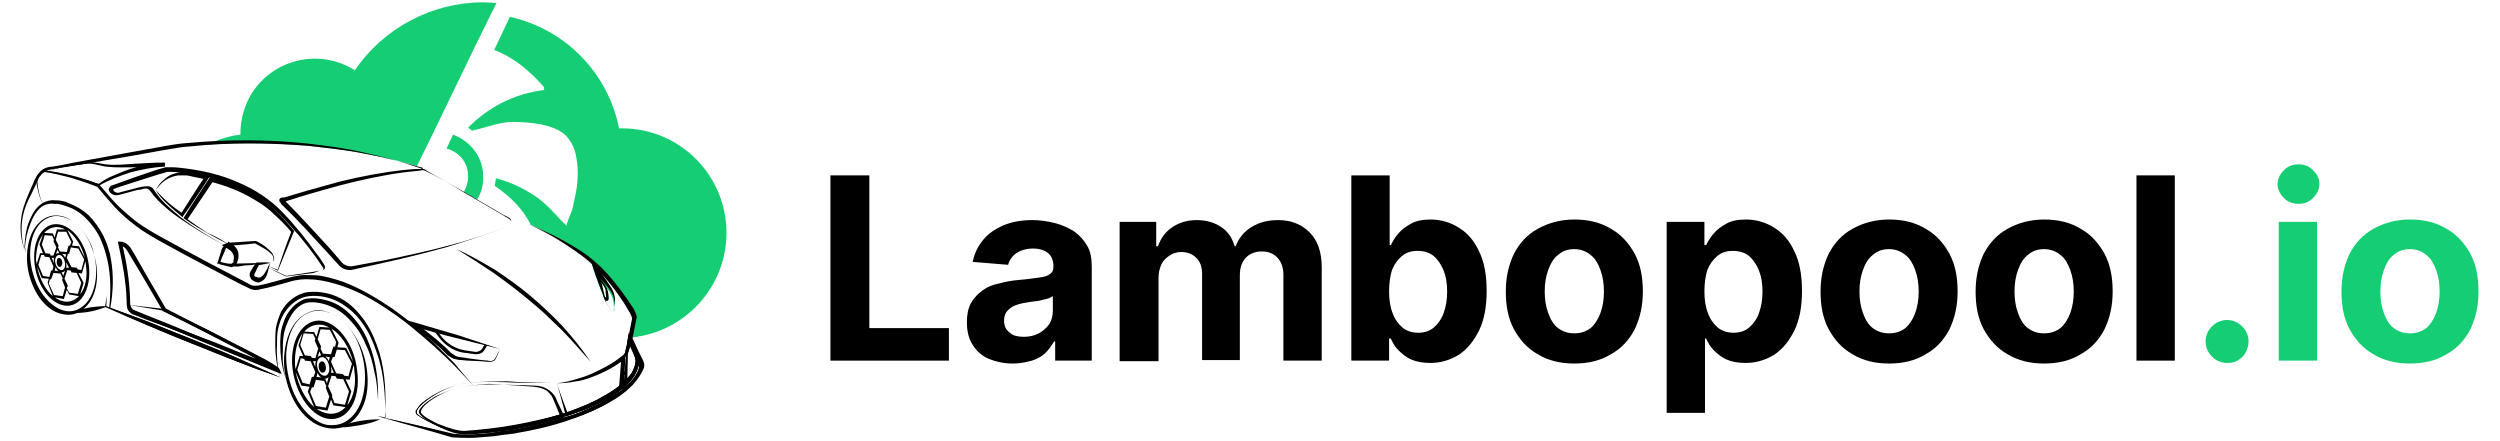 <?xml version="1.0" encoding="utf-8"?>
<!-- Generator: Adobe Illustrator 25.2.0, SVG Export Plug-In . SVG Version: 6.00 Build 0)  -->
<svg version="1.1" id="Layer_1" xmlns="http://www.w3.org/2000/svg" xmlns:xlink="http://www.w3.org/1999/xlink" x="0px" y="0px"
	 viewBox="0 0 430.5 75.9" style="enable-background:new 0 0 430.5 75.9;" xml:space="preserve">
<style type="text/css">
	.st0{fill:#FFFFFF;}
	.st1{fill:#15CD72;}
	.st2{filter:url(#Adobe_OpacityMaskFilter);}
	.st3{filter:url(#Adobe_OpacityMaskFilter_1_);}
	.st4{mask:url(#SVGID_1_);fill:url(#SVGID_2_);}
	.st5{filter:url(#Adobe_OpacityMaskFilter_2_);}
	.st6{filter:url(#Adobe_OpacityMaskFilter_3_);}
	.st7{mask:url(#SVGID_3_);fill:url(#SVGID_4_);}
	.st8{filter:url(#Adobe_OpacityMaskFilter_4_);}
	.st9{filter:url(#Adobe_OpacityMaskFilter_5_);}
	.st10{mask:url(#SVGID_5_);fill:url(#SVGID_6_);}
	.st11{filter:url(#Adobe_OpacityMaskFilter_6_);}
	.st12{filter:url(#Adobe_OpacityMaskFilter_7_);}
	.st13{mask:url(#SVGID_7_);fill:url(#SVGID_8_);}
	.st14{filter:url(#Adobe_OpacityMaskFilter_8_);}
	.st15{filter:url(#Adobe_OpacityMaskFilter_9_);}
	.st16{mask:url(#SVGID_9_);fill:url(#SVGID_10_);}
	.st17{filter:url(#Adobe_OpacityMaskFilter_10_);}
	.st18{filter:url(#Adobe_OpacityMaskFilter_11_);}
	.st19{mask:url(#SVGID_11_);fill:url(#SVGID_12_);}
	.st20{filter:url(#Adobe_OpacityMaskFilter_12_);}
	.st21{filter:url(#Adobe_OpacityMaskFilter_13_);}
	.st22{mask:url(#SVGID_13_);fill:url(#SVGID_14_);}
	.st23{filter:url(#Adobe_OpacityMaskFilter_14_);}
	.st24{filter:url(#Adobe_OpacityMaskFilter_15_);}
	.st25{mask:url(#SVGID_15_);fill:url(#SVGID_16_);}
</style>
<g id="Layer_2_1_">
	<g id="Layer_1-2_1_">
		<path class="st1" d="M83.2,30.6v0.2c0,1.3-0.4,2.5-1,3.5c0,0,0,0,0,0.1l-2.3-1.3c0,0,0,0,0-0.1c0.4-0.7,0.7-1.6,0.7-2.5
			c0-0.1,0-0.2,0-0.3c0-2.2-1.6-4.1-3.7-4.6l1.1-2.4C81.1,24.3,83.3,27.2,83.2,30.6z"/>
		<path class="st1" d="M101.8,45.1c-1.3-1.2-2.9-2.2-4.4-3.2c-1.9-1.2-3.9-2.3-6-3.2c0,0,0,0,0,0C90,36,88.2,34.1,85.2,32
			c0.1-0.4,0.1-0.8,0.2-1.3c2.4,0.6,4.7,1.7,6.8,3.1c2.2,1.5,3.5,3.3,5.4,5.1c-0.2-0.2,0.8-2.3,0.9-2.7c0.3-1.1,0.5-2.2,0.7-3.2
			c0.4-2.2,0.4-4.4-0.1-6.6c-0.3-1.2-0.9-2.3-1.8-3.2c-2.2-1.9-6.3-2.2-9.1-2.2c-2.1,0-4.3,0.9-6.9,1.5c-0.2-0.2-0.4-0.3-0.7-0.5
			c3.5-3.6,8.1-5.9,13.1-6.5c0-0.3,0-0.5-0.1-0.6c-2.4-2.7-5.1-5-8.5-6.3l2.7-5.7c9.5,2.1,16.9,9.6,18.8,19.2h0.5c10,0,18,8.1,18,18
			c0,9.3-7.1,17-16.2,18c0,0-0.1,0-0.1,0c-0.2,0-0.3,0-0.5,0c0,0,0,0,0,0l0.2-1l0.5-2.4c0.1-0.4,0-0.4-0.1-0.7
			c-0.1-0.3-0.2-0.5-0.4-0.8c-0.3-0.5-0.6-1-0.9-1.5c-1.3-2-2.8-3.9-4.4-5.6c-0.1-0.1-0.1-0.1-0.2-0.2"/>
		<path class="st1" d="M85.5,0.5L81.8,8l-7.2,14.9h0l-2.8,5.7l0,0C69,27.8,66,27,63,26.5c-3.3-0.7-6.6-1-10-1.4
			c-5.7-0.5-11.5-0.6-17.2-0.2c0.6-0.3,1.2-0.6,1.8-0.8c1.2-0.4,2.4-0.8,3.8-0.9v-0.2c0-2.5,0.7-4.9,2-7c3.8-5.9,11.7-7.7,17.7-3.9
			C66,4.9,74.3,0.4,83.2,0.4C84,0.4,84.7,0.5,85.5,0.5z"/>
	</g>
	<g>
		<g>
			<g>
				<g>
					<path class="st1" d="M81.5,66.4c-0.1-0.2-0.3-0.3-0.5-0.5c0,0,0,0,0,0c0,0,0,0,0,0c0,0,0,0,0,0C81.2,66,81.3,66.2,81.5,66.4z"
						/>
				</g>
				<g>
					<g>
						<path class="st1" d="M83.5,59.4L83.5,59.4l0.4,0.2l0-0.1L83.5,59.4z"/>
						<polygon class="st1" points="84,59.6 84,59.6 83.5,59.5 83.5,59.4 						"/>
					</g>
					<g>
						<path class="st1" d="M105.9,51.8c-0.1-0.7-0.2-1.5-0.6-2.1c-0.8-1.2-1.5-2.4-2.4-3.5c0,0-0.1-0.1-0.1-0.1l-1.2-1.6l0.2,0.7
							l0.4,1.2c0.6,1.9,1.4,3.8,2.1,5.7v0c0.4,0.5,0.8,1,1.1,1.5c-0.4-0.5-0.7-1-1.1-1.5c-0.1-0.2-0.1-0.4-0.1-0.6
							c0-0.1-0.1-0.2-0.1-0.4c-0.2-0.8-0.4-1.7-0.6-2.5c-0.1-0.2-0.1-0.4-0.2-0.6c-0.1-0.2-0.3-0.3-0.4-0.5c-0.2-0.3-0.5-0.6-0.7-1
							l0.6-0.3c0.2,0.5,0.3,1,0.4,1.6c0,0.1,0,0.1,0,0.2c0.1,0.1,0.1,0.2,0.2,0.3c0.2,0.3,0.5,0.6,0.7,0.9c0.2,0.3,0.4,0.5,0.7,0.8
							c0.4,0.6,0.7,1.2,0.8,1.9c0.1,0.4,0.1,0.7,0.1,1.1c0,0.2,0,0.4-0.1,0.5c0,0.1,0,0.1-0.1,0.1c0,0,0.1-0.1,0.1-0.1
							c0-0.2,0.1-0.4,0.1-0.5C105.9,52.5,105.9,52.1,105.9,51.8z M105.4,53.5c0.1,0.1,0.2,0.1,0.3,0
							C105.6,53.6,105.5,53.6,105.4,53.5z"/>
						<path class="st1" d="M103.1,48.1l-0.3-0.8c0.5,0.5,1.7,2,1.9,3c0.1,0.6,0.1,1,0.1,1.2c0,0.1-0.1,0.2-0.2,0.3c0,0-0.1,0-0.1,0
							c-0.1,0-0.1,0-0.2-0.1l-0.2-0.2l-0.2-0.6l0.5,0.4c0-0.2-0.1-0.6-0.1-1.1C104.4,49.7,103.7,48.8,103.1,48.1z"/>
					</g>
				</g>
			</g>
		</g>
	</g>
</g>
<g>
	<path d="M143,62.1V30.2h6.7v26.3h13.7v5.6H143z"/>
	<path d="M174.4,62.6c-1.5,0-2.9-0.3-4.1-0.8c-1.2-0.5-2.1-1.3-2.8-2.4c-0.7-1.1-1-2.4-1-3.9c0-1.3,0.2-2.4,0.7-3.3
		c0.5-0.9,1.2-1.6,2-2.2c0.8-0.6,1.8-1,2.9-1.2c1.1-0.3,2.2-0.5,3.4-0.6c1.4-0.1,2.5-0.3,3.4-0.4c0.9-0.1,1.5-0.3,1.9-0.6
		c0.4-0.3,0.6-0.6,0.6-1.2v-0.1c0-1-0.3-1.8-0.9-2.3c-0.6-0.5-1.5-0.8-2.6-0.8c-1.2,0-2.1,0.3-2.9,0.8c-0.7,0.5-1.2,1.2-1.4,2
		l-6.1-0.5c0.3-1.5,0.9-2.7,1.8-3.8c0.9-1.1,2.1-1.9,3.5-2.5c1.4-0.6,3.1-0.9,5-0.9c1.3,0,2.6,0.2,3.8,0.5c1.2,0.3,2.3,0.8,3.3,1.4
		c1,0.7,1.7,1.5,2.3,2.5c0.6,1,0.8,2.2,0.8,3.7v16.1h-6.3v-3.3h-0.2c-0.4,0.7-0.9,1.4-1.5,2c-0.6,0.6-1.4,1-2.3,1.3
		C176.6,62.4,175.6,62.6,174.4,62.6z M176.3,58c1,0,1.8-0.2,2.6-0.6c0.7-0.4,1.3-0.9,1.8-1.6c0.4-0.7,0.6-1.4,0.6-2.3V51
		c-0.2,0.1-0.5,0.3-0.8,0.4c-0.4,0.1-0.8,0.2-1.2,0.3c-0.4,0.1-0.9,0.2-1.3,0.2c-0.4,0.1-0.9,0.1-1.2,0.2c-0.8,0.1-1.5,0.3-2,0.5
		c-0.6,0.2-1,0.6-1.4,1c-0.3,0.4-0.5,0.9-0.5,1.6c0,0.9,0.3,1.6,1,2.1C174.4,57.8,175.3,58,176.3,58z"/>
	<path d="M192.8,62.1V38.2h6.3v4.2h0.3c0.5-1.4,1.3-2.5,2.5-3.3c1.2-0.8,2.6-1.2,4.2-1.2c1.6,0,3,0.4,4.2,1.2
		c1.2,0.8,1.9,1.9,2.3,3.3h0.2c0.5-1.4,1.4-2.5,2.7-3.3c1.3-0.8,2.8-1.2,4.6-1.2c2.2,0,4,0.7,5.4,2.1c1.4,1.4,2.1,3.4,2.1,6v16.1
		H221V47.3c0-1.3-0.4-2.3-1.1-3c-0.7-0.7-1.6-1-2.6-1c-1.2,0-2.1,0.4-2.8,1.1c-0.7,0.8-1,1.8-1,3v14.6H207V47.2c0-1.2-0.3-2.1-1-2.8
		c-0.7-0.7-1.6-1-2.6-1c-0.7,0-1.4,0.2-2,0.6c-0.6,0.4-1.1,0.9-1.4,1.5c-0.3,0.7-0.5,1.4-0.5,2.3v14.4H192.8z"/>
	<path d="M232.7,62.1V30.2h6.6v12h0.2c0.3-0.6,0.7-1.3,1.3-2c0.6-0.7,1.3-1.2,2.2-1.7c0.9-0.5,2-0.7,3.4-0.7c1.7,0,3.4,0.5,4.8,1.4
		c1.5,0.9,2.7,2.3,3.5,4.1c0.9,1.8,1.3,4.1,1.3,6.8c0,2.7-0.4,4.9-1.3,6.8c-0.9,1.8-2,3.2-3.5,4.2c-1.5,0.9-3.1,1.4-4.9,1.4
		c-1.3,0-2.4-0.2-3.3-0.6c-0.9-0.4-1.6-1-2.2-1.6c-0.6-0.6-1-1.3-1.3-2h-0.3v3.8H232.7z M239.2,50.2c0,1.4,0.2,2.7,0.6,3.7
		c0.4,1.1,1,1.9,1.7,2.5c0.7,0.6,1.7,0.9,2.7,0.9c1.1,0,2-0.3,2.7-0.9c0.7-0.6,1.3-1.4,1.7-2.5c0.4-1.1,0.6-2.3,0.6-3.7
		c0-1.4-0.2-2.6-0.6-3.6c-0.4-1-1-1.9-1.7-2.5c-0.7-0.6-1.7-0.9-2.8-0.9c-1.1,0-2,0.3-2.7,0.9c-0.7,0.6-1.3,1.4-1.7,2.4
		C239.4,47.5,239.2,48.7,239.2,50.2z"/>
	<path d="M271.1,62.6c-2.4,0-4.5-0.5-6.3-1.6c-1.8-1-3.1-2.5-4.1-4.3c-1-1.9-1.4-4-1.4-6.5c0-2.5,0.5-4.6,1.4-6.5
		c1-1.9,2.3-3.3,4.1-4.3c1.8-1,3.9-1.6,6.3-1.6c2.4,0,4.5,0.5,6.3,1.6c1.8,1,3.1,2.5,4.1,4.3c1,1.9,1.4,4,1.4,6.5
		c0,2.5-0.5,4.6-1.4,6.5c-1,1.9-2.3,3.3-4.1,4.3C275.6,62.1,273.5,62.6,271.1,62.6z M271.1,57.4c1.1,0,2-0.3,2.8-0.9
		c0.7-0.6,1.3-1.5,1.7-2.6c0.4-1.1,0.6-2.3,0.6-3.7c0-1.4-0.2-2.6-0.6-3.7c-0.4-1.1-0.9-2-1.7-2.6c-0.7-0.6-1.7-1-2.8-1
		c-1.1,0-2,0.3-2.8,1c-0.8,0.6-1.3,1.5-1.7,2.6c-0.4,1.1-0.6,2.3-0.6,3.7c0,1.4,0.2,2.6,0.6,3.7c0.4,1.1,0.9,2,1.7,2.6
		C269.1,57.1,270,57.4,271.1,57.4z"/>
	<path d="M287,71.1V38.2h6.5v4h0.3c0.3-0.6,0.7-1.3,1.3-2c0.6-0.7,1.3-1.2,2.2-1.7c0.9-0.5,2-0.7,3.4-0.7c1.7,0,3.4,0.5,4.8,1.4
		c1.5,0.9,2.7,2.3,3.5,4.1c0.9,1.8,1.3,4.1,1.3,6.8c0,2.7-0.4,4.9-1.3,6.8c-0.9,1.8-2,3.2-3.5,4.2c-1.5,0.9-3.1,1.4-4.9,1.4
		c-1.3,0-2.4-0.2-3.3-0.6c-0.9-0.4-1.6-1-2.2-1.6c-0.6-0.6-1-1.3-1.3-2h-0.2v12.8H287z M293.5,50.2c0,1.4,0.2,2.7,0.6,3.7
		c0.4,1.1,1,1.9,1.7,2.5c0.7,0.6,1.7,0.9,2.7,0.9c1.1,0,2-0.3,2.7-0.9c0.7-0.6,1.3-1.4,1.7-2.5c0.4-1.1,0.6-2.3,0.6-3.7
		c0-1.4-0.2-2.6-0.6-3.6c-0.4-1-1-1.9-1.7-2.5c-0.7-0.6-1.7-0.9-2.8-0.9c-1.1,0-2,0.3-2.7,0.9c-0.7,0.6-1.3,1.4-1.7,2.4
		C293.7,47.5,293.5,48.7,293.5,50.2z"/>
	<path d="M325.3,62.6c-2.4,0-4.5-0.5-6.3-1.6c-1.8-1-3.1-2.5-4.1-4.3c-1-1.9-1.4-4-1.4-6.5c0-2.5,0.5-4.6,1.4-6.5
		c1-1.9,2.3-3.3,4.1-4.3c1.8-1,3.9-1.6,6.3-1.6c2.4,0,4.5,0.5,6.3,1.6c1.8,1,3.1,2.5,4.1,4.3c1,1.9,1.4,4,1.4,6.5
		c0,2.5-0.5,4.6-1.4,6.5c-1,1.9-2.3,3.3-4.1,4.3C329.8,62.1,327.7,62.6,325.3,62.6z M325.3,57.4c1.1,0,2-0.3,2.8-0.9
		c0.7-0.6,1.3-1.5,1.7-2.6c0.4-1.1,0.6-2.3,0.6-3.7c0-1.4-0.2-2.6-0.6-3.7c-0.4-1.1-0.9-2-1.7-2.6c-0.7-0.6-1.7-1-2.8-1
		c-1.1,0-2,0.3-2.8,1c-0.8,0.6-1.3,1.5-1.7,2.6c-0.4,1.1-0.6,2.3-0.6,3.7c0,1.4,0.2,2.6,0.6,3.7c0.4,1.1,0.9,2,1.7,2.6
		C323.3,57.1,324.2,57.4,325.3,57.4z"/>
	<path d="M352,62.6c-2.4,0-4.5-0.5-6.3-1.6c-1.8-1-3.1-2.5-4.1-4.3c-1-1.9-1.4-4-1.4-6.5c0-2.5,0.5-4.6,1.4-6.5
		c1-1.9,2.3-3.3,4.1-4.3c1.8-1,3.9-1.6,6.3-1.6c2.4,0,4.5,0.5,6.3,1.6c1.8,1,3.1,2.5,4.1,4.3c1,1.9,1.4,4,1.4,6.5
		c0,2.5-0.5,4.6-1.4,6.5c-1,1.9-2.3,3.3-4.1,4.3C356.5,62.1,354.4,62.6,352,62.6z M352,57.4c1.1,0,2-0.3,2.8-0.9
		c0.7-0.6,1.3-1.5,1.7-2.6c0.4-1.1,0.6-2.3,0.6-3.7c0-1.4-0.2-2.6-0.6-3.7c-0.4-1.1-0.9-2-1.7-2.6c-0.7-0.6-1.7-1-2.8-1
		c-1.1,0-2,0.3-2.8,1c-0.8,0.6-1.3,1.5-1.7,2.6c-0.4,1.1-0.6,2.3-0.6,3.7c0,1.4,0.2,2.6,0.6,3.7c0.4,1.1,0.9,2,1.7,2.6
		C350,57.1,350.9,57.4,352,57.4z"/>
	<path d="M374.5,30.2v31.9h-6.6V30.2H374.5z"/>
	<path class="st1" d="M383.5,62.5c-1,0-1.9-0.4-2.6-1.1c-0.7-0.7-1.1-1.6-1.1-2.6c0-1,0.4-1.9,1.1-2.6c0.7-0.7,1.6-1.1,2.6-1.1
		c1,0,1.9,0.4,2.6,1.1c0.7,0.7,1.1,1.6,1.1,2.6c0,0.7-0.2,1.3-0.5,1.9c-0.3,0.6-0.8,1-1.4,1.4C384.8,62.4,384.2,62.5,383.5,62.5z"/>
	<path class="st1" d="M395.8,35.1c-1,0-1.8-0.3-2.5-1c-0.7-0.7-1.1-1.5-1.1-2.4c0-0.9,0.4-1.7,1.1-2.4c0.7-0.7,1.5-1,2.5-1
		c1,0,1.8,0.3,2.5,1c0.7,0.7,1.1,1.4,1.1,2.4c0,0.9-0.4,1.7-1.1,2.4C397.6,34.8,396.8,35.1,395.8,35.1z M392.4,62.1V38.2h6.6v23.9
		H392.4z"/>
	<path class="st1" d="M415,62.6c-2.4,0-4.5-0.5-6.3-1.6c-1.8-1-3.1-2.5-4.1-4.3c-1-1.9-1.4-4-1.4-6.5c0-2.5,0.5-4.6,1.4-6.5
		c1-1.9,2.3-3.3,4.1-4.3c1.8-1,3.9-1.6,6.3-1.6c2.4,0,4.5,0.5,6.3,1.6c1.8,1,3.1,2.5,4.1,4.3c1,1.9,1.4,4,1.4,6.5
		c0,2.5-0.5,4.6-1.4,6.5c-1,1.9-2.3,3.3-4.1,4.3C419.5,62.1,417.4,62.6,415,62.6z M415,57.4c1.1,0,2-0.3,2.8-0.9
		c0.7-0.6,1.3-1.5,1.7-2.6c0.4-1.1,0.6-2.3,0.6-3.7c0-1.4-0.2-2.6-0.6-3.7c-0.4-1.1-0.9-2-1.7-2.6c-0.7-0.6-1.7-1-2.8-1
		c-1.1,0-2,0.3-2.8,1c-0.8,0.6-1.3,1.5-1.7,2.6c-0.4,1.1-0.6,2.3-0.6,3.7c0,1.4,0.2,2.6,0.6,3.7c0.4,1.1,0.9,2,1.7,2.6
		C413,57.1,413.9,57.4,415,57.4z"/>
</g>
<g>
	<g>
		<g>
			<g>
				<path d="M65.5,72.2c-1.1,0.5-2.3,0.8-3.4,1c-1.2,0.2-2.3,0.4-3.5,0.4l0-0.2c0,0,0,0,0,0l0,0c0.2,0,0.3,0,0.5,0
					c-0.1,0.1-0.3,0.2-0.5,0.2l0,0c0,0-0.1,0-0.1,0l0-0.2c1.1-0.4,2.3-0.7,3.4-0.9C63.1,72.3,64.3,72.2,65.5,72.2z"/>
				<g>
					<path d="M58,54.5c1.9,1.2,3.2,3.2,4.1,5.2c0.9,2.1,1.3,4.4,1.2,6.6c-0.1,2.2-0.8,4.6-2.6,6.2c-0.9,0.8-2,1.3-3.3,1.3
						c-1.2,0-2.4-0.4-3.4-1c-2-1.3-3.3-3.3-4.1-5.4c-0.8-2.1-1.2-4.5-0.9-6.7c0.2-2.2,1-4.6,2.8-6.1c0.9-0.7,2-1.2,3.1-1.2
						C56,53.5,57.1,53.9,58,54.5z M58,54.5c-0.9-0.6-2.1-1-3.2-1c-1.1,0-2.2,0.5-3,1.2c-1.7,1.5-2.3,3.8-2.5,6
						c-0.1,2.2,0.3,4.4,1.1,6.5c0.8,2,2.1,3.9,3.9,5.1c0.9,0.6,1.9,1,3,0.9c1.1,0,2.1-0.4,2.9-1.1c1.7-1.4,2.4-3.6,2.6-5.8
						c0.2-2.2-0.1-4.5-0.9-6.6C61.2,57.7,59.9,55.7,58,54.5z"/>
				</g>
				<g>
					<path d="M50.3,62.7c0.3,4.5,2.9,8.8,6.1,9.4c3.4,0.6,5.8-3.2,5.1-8.3C61,59,57.9,55.3,55,55.2C52.1,55.2,50.1,58.4,50.3,62.7z
						 M52.1,57.4l-0.7,2.1l0.8,1.8l-0.6,0l-0.7,2.3c0-0.2-0.1-0.5-0.1-0.7C50.7,60.5,51.2,58.6,52.1,57.4z M57.2,68l-0.7-1.5
						l0.6-1.8l0.7,0.1l0.2,0.4l1.1,0.1l1,2.1l-0.7,2.3l-1.8-0.3l-0.4-1L57.2,68z M54.2,58.7l0.6,1.3l-0.5,1.7l-0.6-0.1l-0.2-0.3
						l-1-0.1l-0.8-1.8l0.6-2l1.6,0.1l0.4,0.8L54.2,58.7z M55.8,64.7c-0.6-0.1-1.1-0.8-1.2-1.7c-0.1-0.9,0.3-1.5,0.9-1.5
						c0.6,0,1.1,0.8,1.2,1.7C56.8,64.1,56.4,64.8,55.8,64.7z M54.7,61.5l0.3-1l0.3,0.7C55.1,61.2,54.9,61.3,54.7,61.5z M56,61.4
						l0.8,0.1l-0.2,0.7C56.5,61.8,56.3,61.6,56,61.4z M57.5,64.2L57,64.2c0.1-0.3,0.1-0.6,0-0.9c0-0.1,0-0.1,0-0.2L57.5,64.2z
						 M56.6,64.9L56.3,66L56,65.2C56.2,65.2,56.5,65.1,56.6,64.9z M55.3,65l-0.8-0.1l0.2-0.7C54.8,64.5,55,64.8,55.3,65z M53.9,62.2
						l0.5,0c-0.1,0.2-0.1,0.5-0.1,0.8c0,0.1,0,0.1,0,0.2L53.9,62.2z M54.7,58.4l0.5-1.7l1.6,0.1l1.1,2.1l-0.2,0.8l-0.3,0L57,61
						l-1.4-0.1L55.2,60l0.1-0.3L54.7,58.4z M59.4,60.3l1.2,2.3l-0.6,2.2l-0.7-0.1L59,64.4l-1.1-0.1L57,62.3l0.3-0.8l0.3,0l0.4-1.3
						L59.4,60.3z M56.7,68.3l-0.6,1.9l-1.7-0.3l-1-2.4l0.3-0.8l0.3,0l0.4-1.3l1.4,0.2l0.4,0.9l-0.1,0.3L56.7,68.3z M52.1,65.9
						l-0.9-2.2l0.6-2l0.6,0.1l0.1,0.3l1,0.1l0.8,1.9l-0.3,0.8l-0.3,0l-0.4,1.3L52.1,65.9z M55,55.9c0.6,0,1.2,0.2,1.7,0.5L55,56.3
						L54.5,58l-0.4-0.8l-1.7-0.1C53.1,56.3,54,55.9,55,55.9z M60.8,62.3l-1.2-2.4l-1.5-0.1l0.2-0.8l-1.2-2.4
						C58.7,57.6,60.1,59.7,60.8,62.3z M59.8,69.8l0.7-2.4l-1-2.1l0.7,0.1l0.7-2.5c0.1,0.3,0.1,0.5,0.1,0.8
						C61.4,66.2,60.9,68.4,59.8,69.8z M56.4,71.2c-0.6-0.1-1.3-0.4-1.9-0.8l1.9,0.3l0.6-1.9l0.4,1l2.1,0.3
						C58.7,71,57.6,71.4,56.4,71.2z M50.9,64l1,2.4l1.4,0.2L53,67.4l1.1,2.7C52.6,68.8,51.4,66.5,50.9,64z"/>
				</g>
				<g>
					<path d="M55.7,62.3c0.3,0.2,0.5,0.8,0.4,1.3c-0.1,0.5-0.5,0.7-0.8,0.5c-0.3-0.2-0.5-0.8-0.4-1.3C55,62.3,55.4,62.1,55.7,62.3z"
						/>
				</g>
				<g>
					<path d="M18.6,52.7c-0.9,0.4-1.9,0.7-2.8,0.9c-1,0.2-1.9,0.3-2.9,0.3l0-0.2c0,0,0,0,0,0l0,0c0.1,0,0.3,0,0.4,0
						c-0.1,0.1-0.2,0.1-0.4,0.2l0,0c0,0-0.1,0-0.1,0l0-0.2c0.9-0.4,1.9-0.6,2.9-0.8C16.6,52.8,17.5,52.7,18.6,52.7z"/>
					<g>
						<path d="M12.3,38c1.6,1,2.7,2.6,3.4,4.4c0.7,1.7,1.1,3.6,1,5.5c-0.1,1.9-0.7,3.9-2.2,5.2c-0.7,0.7-1.7,1.1-2.7,1.1
							c-1,0-2-0.3-2.8-0.8c-1.7-1.1-2.8-2.8-3.5-4.6c-0.7-1.8-1-3.7-0.8-5.6c0.2-1.9,0.8-3.8,2.3-5.1c0.7-0.6,1.6-1,2.6-1
							C10.6,37.1,11.5,37.4,12.3,38z M12.3,38c-0.8-0.5-1.7-0.8-2.6-0.8c-0.9,0-1.8,0.4-2.5,1c-1.4,1.3-1.9,3.2-2,5
							c-0.1,1.8,0.3,3.7,1,5.4c0.7,1.7,1.8,3.2,3.3,4.2c0.7,0.5,1.6,0.8,2.4,0.8c0.9,0,1.7-0.3,2.4-0.9c1.4-1.1,2-3,2.2-4.8
							c0.2-1.8-0.1-3.7-0.7-5.5C15,40.6,13.9,39,12.3,38z"/>
					</g>
					<g>
						<path d="M5.9,44.8c0.2,3.8,2.4,7.3,5.1,7.8c2.8,0.5,4.8-2.7,4.3-6.9c-0.5-4-3-7-5.5-7.1C7.4,38.5,5.7,41.2,5.9,44.8z
							 M7.4,40.4l-0.6,1.7l0.6,1.5l-0.5,0l-0.6,1.9c0-0.2,0-0.4-0.1-0.6C6.2,43,6.6,41.4,7.4,40.4z M11.7,49.2L11.1,48l0.5-1.5
							l0.6,0.1l0.1,0.3l0.9,0.1l0.8,1.7l-0.6,1.9l-1.5-0.2l-0.4-0.8L11.7,49.2z M9.2,41.5l0.5,1.1L9.2,44l-0.5,0l-0.1-0.3l-0.8-0.1
							l-0.6-1.5l0.5-1.6l1.3,0.1l0.3,0.7L9.2,41.5z M10.5,46.5c-0.5-0.1-0.9-0.7-1-1.4c-0.1-0.7,0.3-1.2,0.7-1.2
							c0.5,0,0.9,0.7,1,1.4C11.3,46,11,46.6,10.5,46.5z M9.6,43.8L9.9,43l0.3,0.6C9.9,43.6,9.7,43.6,9.6,43.8z M10.7,43.7l0.7,0.1
							l-0.2,0.6C11.1,44.1,10.9,43.9,10.7,43.7z M11.9,46.1l-0.5,0c0-0.2,0.1-0.5,0-0.7c0-0.1,0-0.1,0-0.2L11.9,46.1z M11.2,46.6
							l-0.3,0.9l-0.3-0.6C10.8,46.9,11,46.8,11.2,46.6z M10.1,46.7l-0.7-0.1l0.2-0.6C9.7,46.3,9.9,46.6,10.1,46.7z M8.9,44.4l0.4,0
							c0,0.2-0.1,0.4,0,0.7c0,0.1,0,0.1,0,0.2L8.9,44.4z M9.6,41.3l0.4-1.4l1.4,0l0.9,1.8L12,42.3l-0.2,0l-0.3,1.1l-1.2-0.1L10,42.6
							l0.1-0.3L9.6,41.3z M13.5,42.8l1,1.9l-0.5,1.8l-0.6-0.1l-0.2-0.3l-0.9-0.1l-0.8-1.6l0.2-0.7l0.2,0l0.3-1.1L13.5,42.8z
							 M11.2,49.5L10.8,51l-1.5-0.2l-0.9-2l0.2-0.7l0.2,0L9.2,47l1.2,0.1l0.4,0.8l-0.1,0.3L11.2,49.5z M7.4,47.5l-0.8-1.9l0.5-1.7
							l0.5,0l0.1,0.3l0.8,0.1l0.7,1.6l-0.2,0.7l-0.2,0l-0.3,1.1L7.4,47.5z M9.8,39.1c0.5,0,1,0.2,1.4,0.4l-1.4,0l-0.4,1.4l-0.3-0.7
							l-1.5-0.1C8.2,39.5,8.9,39.1,9.8,39.1z M14.6,44.4l-1-2l-1.2-0.1l0.2-0.7l-1-2C12.9,40.6,14.1,42.3,14.6,44.4z M13.8,50.7
							l0.6-2L13.5,47l0.6,0.1l0.6-2.1c0,0.2,0.1,0.4,0.1,0.7C15.1,47.7,14.7,49.6,13.8,50.7z M11,51.9c-0.5-0.1-1.1-0.3-1.5-0.7
							l1.5,0.3l0.5-1.6l0.4,0.8l1.7,0.3C12.9,51.7,12,52.1,11,51.9z M6.4,45.9l0.8,2L8.4,48l-0.2,0.7L9.1,51
							C7.8,49.9,6.8,48,6.4,45.9z"/>
					</g>
					<g>
						<path d="M10.4,44.5c0.3,0.2,0.4,0.7,0.3,1c-0.1,0.4-0.4,0.6-0.6,0.4c-0.3-0.2-0.4-0.7-0.3-1C9.8,44.5,10.1,44.3,10.4,44.5z"/>
					</g>
				</g>
				<path d="M48.3,65c-2.6-0.9-5.1-1.8-7.6-2.8c-2.5-1-5-2-7.5-3c-2.5-1-5-2-7.5-3.1c-2.5-1.1-5-2.1-7.4-3.3l0,0l0-0.1l0,0.1l0,0
					c2.6,0.9,5.1,1.8,7.6,2.8c2.5,1,5,2,7.5,3c2.5,1,5,2,7.5,3.1C43.4,62.8,45.9,63.9,48.3,65z"/>
				<path d="M91,38.6c2.2,0.9,4.4,1.9,6.5,3.1c1,0.6,2.1,1.2,3.1,1.9c1,0.7,1.9,1.5,2.8,2.3c1.7,1.7,3.2,3.6,4.6,5.6
					c0.3,0.5,0.7,1,1,1.5c0.2,0.3,0.3,0.5,0.4,0.8c0.1,0.2,0.1,0.3,0.2,0.5c0.1,0.3,0,0.3,0,0.5l-0.7,3.6l0-0.2l1.1,2.4l0.6,1.2
					c0.1,0.2,0.2,0.4,0.3,0.7c0.1,0.3,0,0.5,0,0.8l0,0l0,0c-0.4,1-1,1.9-1.7,2.7l0,0c-0.3,0.4-0.6,0.6-0.9,0.9
					c-0.3,0.3-0.6,0.6-1,0.8l0.1,0c-0.1,0.1-0.2,0.1-0.3,0.2l0,0c-1.6,1.2-3.4,2.1-5.2,2.9c-0.9,0.4-1.8,0.7-2.8,1.1
					c-1,0.3-1.9,0.5-2.9,0.8c-1.9,0.5-3.8,1-5.7,1.4c-1.9,0.5-3.9,0.7-5.9,0.9l0,0l-0.3,0l0,0L84,75l0,0c-1,0.1-2,0.2-3,0.2
					c-1,0-2,0-3-0.1l0,0l0,0L66.3,72l0,0l0,0l0,0l0,0l-0.9-0.2l0.9,0.2l0,0l0,0l0,0l0,0c3.9,0.9,7.8,1.8,11.7,2.8l0,0
					c1,0.1,2,0.1,3,0.1c1-0.1,2-0.1,3-0.2l0,0l0.1,0l0,0l0.3,0l0,0c2-0.2,3.9-0.5,5.8-1c1.9-0.5,3.8-1,5.7-1.5
					c0.9-0.3,1.9-0.5,2.8-0.8c0.9-0.3,1.8-0.7,2.7-1.1c0.9-0.4,1.8-0.8,2.6-1.3c0.9-0.5,1.7-1,2.5-1.5l0,0c0,0,0.1-0.1,0.1-0.1
					l0.1,0c0.3-0.2,0.6-0.5,0.9-0.8c0.3-0.3,0.6-0.5,0.9-0.8l0,0l0,0c0.7-0.7,1.2-1.5,1.5-2.4l0,0.1c0-0.4,0-0.7-0.2-1.1l-0.6-1.2
					l-1.1-2.4l0-0.1l0-0.1l0.7-3.5c0.1-0.4,0-0.4-0.1-0.7c-0.1-0.3-0.2-0.5-0.4-0.8c-0.3-0.5-0.6-1-0.9-1.5c-1.3-2-2.8-3.9-4.4-5.6
					c-1.6-1.7-3.6-3.1-5.6-4.4C95.3,40.7,93.2,39.6,91,38.6z"/>
				<path d="M72.8,29.2l0-0.3l0,0c-3.2-0.9-6.5-1.8-9.8-2.4c-3.3-0.7-6.6-1-10-1.4c-6.7-0.5-13.4-0.6-20.1,0.1
					c-1.7,0.1-3.3,0.4-5,0.7l-5,0.9l-10,1.7l-2.5,0.4l-1.2,0.2c-0.4,0.1-0.8,0.1-1.2,0.3c-0.4,0.2-0.7,0.4-0.9,0.7
					c-0.3,0.3-0.5,0.6-0.6,1l-1.1,2.3c-0.8,1.5-1.4,3-1.6,4.7c-0.2,1.7,0,3.4,0.4,5c-0.5-1.6-0.8-3.3-0.6-5c0.1-1.7,0.7-3.3,1.4-4.9
					l1-2.3c0.2-0.4,0.4-0.8,0.7-1.1c0.3-0.4,0.6-0.6,1-0.8c0.4-0.2,0.9-0.3,1.3-0.3l1.2-0.2l2.5-0.5l9.9-1.8l5-0.9
					c1.6-0.3,3.3-0.6,5-0.7c6.7-0.6,13.5-0.6,20.2,0.1c3.4,0.4,6.7,0.8,10,1.6c3.3,0.7,6.5,1.6,9.7,2.7l0,0l0,0L72.8,29.2z"/>
				<g>
					<path d="M22.1,52.5l6.2,0.7l0,0l0,0c1.7,0.8,3.3,1.6,5,2.4c1.7,0.8,3.3,1.6,5,2.5l4.9,2.5l2.5,1.3l1.2,0.7l0.6,0.4l0.3,0.2
						c0.1,0.1,0.2,0.1,0.4,0.5l0.3,0.7l-0.8-0.3l-6.6-2.7c-2.2-0.9-4.4-1.8-6.6-2.7L28,56l-3.3-1.4l-1.6-0.7
						C22.5,53.7,22.1,53.1,22.1,52.5z M22.1,52.5c0,0.6,0.4,1.1,1,1.3l1.7,0.6l3.3,1.2l6.6,2.5c2.2,0.8,4.4,1.7,6.6,2.6l6.6,2.6
						l-0.5,0.4c0.1,0.2,0,0-0.1,0l-0.3-0.2l-0.6-0.4l-1.2-0.7l-2.4-1.3L38,58.6l-9.8-5.1l0,0L22.1,52.5z"/>
					<path d="M48.3,65c-2.6-0.9-5.1-1.8-7.6-2.8c-2.5-0.9-5-2-7.6-3c-5-2-10-4.1-14.9-6.3l-0.1,0l0-0.1c0,0,0-0.1,0-0.1l0,0l0,0
						l0.3-1.8l-0.1,1.8l0,0c0,0,0,0.1,0,0.1l-0.1-0.1c2.5,0.9,5.1,1.9,7.6,2.8l7.5,3c2.5,1,5,2,7.5,3.1C43.4,62.8,45.9,63.9,48.3,65
						z"/>
					<path d="M107.7,64c0.1,0.3,0,0.4,0,0.5c-0.1,0.1-0.2,0.1-0.5-0.1c-0.1-0.3,0-0.4,0-0.5C107.3,63.9,107.4,63.9,107.7,64z"/>
					<path d="M65.5,71.8c4.2,0.9,8.4,1.9,12.6,2.9l0,0c1,0.1,2,0.1,2.9,0.1c1,0,2-0.1,3-0.2l-0.1,0c0.1,0,0.1,0,0.2,0l0,0l1.2-0.2
						c0.4-0.1,0.8-0.1,1.2-0.2l0,0l0,0l0.9-0.1l0,0l0.7-0.1c0.2,0,0.5-0.1,0.7-0.1l0,0l0,0c3-0.5,6-1.2,8.9-2.1
						c1.5-0.5,2.9-1,4.3-1.6c1.4-0.6,2.8-1.3,4-2.1l0,0l0,0l0.3-0.2l0,0l0,0l0.3-0.2l0,0l0,0c0.4-0.3,0.8-0.6,1.2-0.9l0,0
						c0.3-0.3,0.6-0.6,0.9-0.8l0,0c0.3-0.3,0.5-0.6,0.7-0.9l0,0.1c0,0,0-0.1,0-0.1l0,0c0.2-0.3,0.3-0.5,0.5-0.8l0.4-0.8l0,0l0-0.4
						l0,0l-0.6-0.5l0.7,0.5l0,0l0,0l0,0.4l0,0l0,0l-0.4,0.8c-0.1,0.3-0.3,0.5-0.4,0.8l0,0c0,0,0,0,0,0l0,0.1
						c-0.2,0.3-0.5,0.6-0.7,0.9l0,0c-0.3,0.3-0.6,0.6-0.9,0.9l0,0c-0.4,0.4-0.8,0.7-1.2,1l0,0l-0.3,0.2l0,0l-0.3,0.2l0,0
						c-2.6,1.8-5.4,3-8.4,4c-2.9,1-6,1.7-9,2.2l0,0c-0.3,0.1-0.5,0.1-0.7,0.1l-0.7,0.1l0,0l-0.9,0.1l0,0c-0.4,0.1-0.8,0.1-1.3,0.2
						l-1.2,0.1l0,0c0,0,0,0,0,0l-0.1,0c-1,0.1-2,0.2-3,0.2c-1,0-2,0-3.1-0.1l0,0l0,0C73.8,74.1,69.6,73,65.5,71.8z"/>
					<path d="M81.5,66.4c-1.1-1.2-2.2-2.3-3.3-3.5c-1.1-1.1-2.3-2.2-3.5-3.3c-2.4-2.1-4.8-4.2-7.5-6c-2.6-1.8-5.4-3.4-8.4-4.4
						c-3-1-6.2-1.6-9.2-0.6c-1.5,0.4-3.1,0.9-4.7,1.2c-0.4,0.1-0.8,0.2-1.3,0.1c-0.5-0.1-0.8-0.3-1.2-0.5c-0.7-0.3-1.4-0.7-2.2-1.1
						c-2.8-1.5-5.7-3-8.5-4.5l-4.2-2.3c-1.4-0.8-2.8-1.6-4.1-2.6c-1.3-1-2.5-2-3.6-3.2c-1.1-1.2-2.1-2.4-3.1-3.6l0.1,0.1
						c-1.5-0.6-3-1.1-4.6-1.6c-1.6-0.4-3.1-0.8-4.7-1l0.1,0l-0.2,0.2l0,0c0,0,0,0-0.1,0l0,0l-0.2,0.2l0,0l-0.2,0.2l0,0l0,0l-0.1,0.1
						l0,0c-0.1,0.2-0.3,0.5-0.4,0.7l0,0c0.1,1.5,0.4,2.9,1,4.2c-0.7-1.3-1-2.8-1.2-4.2l0,0l0,0c0.1-0.3,0.2-0.5,0.4-0.8l0,0l0.1-0.1
						l0,0L7,29.8l0,0c0.1-0.1,0.1-0.1,0.2-0.2l0,0l0.1-0.1l0,0l0.2-0.2l0,0l0,0c3.2,0.4,6.4,1.2,9.5,2.4l0,0l0,0
						c1.1,1.2,2.1,2.5,3.2,3.6c1.1,1.1,2.3,2.1,3.6,3.1c1.3,0.9,2.6,1.7,4.1,2.5l4.2,2.3c2.8,1.5,5.6,3,8.5,4.5l2.1,1.1
						c0.3,0.2,0.7,0.4,1,0.4c0.3,0,0.7,0,1.1-0.1c1.5-0.3,3.1-0.8,4.6-1.2c0.8-0.2,1.6-0.4,2.4-0.5c0.8-0.1,1.6,0,2.5,0
						c1.6,0.1,3.2,0.6,4.7,1.1c3,1.1,5.8,2.8,8.5,4.6l1.9,1.4l1.9,1.5c1.3,1,2.4,2.1,3.6,3.2c1.1,1.1,2.3,2.3,3.4,3.4
						C79.4,64,80.5,65.2,81.5,66.4z"/>
				</g>
				<defs>
					<filter id="Adobe_OpacityMaskFilter" filterUnits="userSpaceOnUse" x="8.3" y="28" width="20" height="4.1">
						<feFlood  style="flood-color:white;flood-opacity:1" result="back"/>
						<feBlend  in="SourceGraphic" in2="back" mode="normal"/>
					</filter>
				</defs>
				<mask maskUnits="userSpaceOnUse" x="8.3" y="28" width="20" height="4.1" id="SVGID_1_">
					<g class="st2">
						<defs>
							<filter id="Adobe_OpacityMaskFilter_1_" filterUnits="userSpaceOnUse" x="8.3" y="28.1" width="20" height="3.8">
								<feFlood  style="flood-color:white;flood-opacity:1" result="back"/>
								<feBlend  in="SourceGraphic" in2="back" mode="normal"/>
							</filter>
						</defs>
						<mask maskUnits="userSpaceOnUse" x="8.3" y="28.1" width="20" height="3.8" id="SVGID_1_">
						</mask>
						
							<linearGradient id="SVGID_2_" gradientUnits="userSpaceOnUse" x1="-504.513" y1="31.917" x2="-504.513" y2="28.099" gradientTransform="matrix(-1 0 0 1 -486.158 0)">
							<stop  offset="0" style="stop-color:#000000"/>
							<stop  offset="0.128" style="stop-color:#1A1A1A"/>
							<stop  offset="0.401" style="stop-color:#5C5C5C"/>
							<stop  offset="0.795" style="stop-color:#C6C6C6"/>
							<stop  offset="1" style="stop-color:#FFFFFF"/>
						</linearGradient>
						<path class="st4" d="M8.3,29.5c0.6-0.3,2.3-0.9,6.2-1.4c0.7-0.1,1.4,0,2,0.1c3.6,0.8,5.4,0.2,11.7,0.2c0,0-6.5,0.3-11.5,3.5
							C16.6,31.8,12.9,30.2,8.3,29.5z"/>
					</g>
				</mask>
				<path d="M8.3,29.5c1.6-0.7,3.2-1,4.9-1.3c0.8-0.1,1.7-0.3,2.5-0.3c0.9,0.1,1.7,0.3,2.5,0.4c1.7,0.2,3.3,0,5-0.1
					c1.7-0.1,3.4-0.2,5.1-0.2l0,0.7c-2,0.1-4,0.5-5.9,1C20.6,30.3,18.7,31,17,32l-0.1,0l-0.1,0c-1.4-0.6-2.7-1.1-4.2-1.5
					C11.3,30.1,9.8,29.8,8.3,29.5z M8.3,29.5c1.5,0.2,2.9,0.5,4.4,0.9c1.4,0.4,2.9,0.8,4.3,1.3l-0.1,0c0.9-0.6,1.7-1.1,2.7-1.5
					c0.9-0.4,1.9-0.8,2.8-1.1c1-0.3,2-0.5,3-0.7c1-0.2,2-0.3,3-0.4l0,0.7c-1.7,0-3.4,0-5,0.1c-1.7,0-3.4,0.1-5.1-0.1
					c-0.8-0.1-1.7-0.4-2.5-0.5c-0.8-0.1-1.7,0.1-2.5,0.2C11.6,28.6,9.9,28.9,8.3,29.5z"/>
				<g>
					<g>
						<path d="M47.9,63.7l-18.2-7L25.1,55c-0.8-0.3-1.5-0.6-2.3-0.9c-0.4-0.2-0.8-0.6-0.9-1.1c-0.1-0.5-0.1-0.9-0.1-1.3
							c-0.1-3.2-0.7-6.4-1.4-9.6l-0.1-0.5l0.5,0c0.7,0.1,1.3,0.5,1.7,1.1l0.9,1.5l1.7,3l3.5,6l-0.1-0.1c3.3,1.7,6.6,3.4,9.9,5.1
							c1.6,0.9,3.3,1.7,4.9,2.6l2.4,1.4l1.2,0.7C47.1,63.2,47.6,63.4,47.9,63.7z M47.9,63.7c-0.3-0.3-0.8-0.5-1.1-0.8l-1.2-0.7
							L43,61l-5-2.5l-9.9-4.9l-0.1,0l0-0.1l-3.5-6l-1.8-3l-0.9-1.5c-0.3-0.4-0.7-0.7-1.2-0.7l0.4-0.4c0.8,3.2,1.3,6.4,1.4,9.7
							c0,0.4,0,0.9,0.1,1.1c0.1,0.3,0.3,0.6,0.6,0.7l2.2,0.9l4.5,1.8L47.9,63.7z"/>
					</g>
				</g>
				<g>
					<path d="M49.3,65.4c-0.6-1.5-0.9-3.2-1-4.8c0-0.8-0.1-1.6,0-2.5c0-0.8,0.2-1.7,0.5-2.5c0.5-1.6,1.6-3.1,3.2-3.9
						c0.4-0.2,0.8-0.3,1.3-0.3c0.5-0.1,0.9,0,1.3,0c0.8,0.1,1.7,0.3,2.5,0.6c1.6,0.6,2.9,1.7,4,3c1.1,1.3,1.9,2.7,2.5,4.3
						c1.2,3.1,1.6,6.4,1.5,9.7c-0.1-1.6-0.2-3.3-0.6-4.8c-0.3-1.6-0.7-3.2-1.4-4.6c-0.6-1.5-1.4-2.9-2.5-4.1c-1-1.2-2.3-2.2-3.8-2.8
						c-0.7-0.3-1.5-0.5-2.3-0.6c-0.8-0.1-1.5-0.1-2.2,0.2c-1.4,0.6-2.3,2-2.9,3.5c-0.3,0.7-0.5,1.5-0.6,2.3
						c-0.1,0.8-0.1,1.6-0.1,2.4C48.6,62.2,48.8,63.8,49.3,65.4z"/>
					<path d="M64.9,71.6l1.5,0.3L66.4,72c-0.1-3.8-0.2-7.6-1.5-11.2c-0.6-1.8-1.3-3.5-2.4-5c-1-1.5-2.4-2.8-4-3.7
						c-1.6-0.9-3.5-1.3-5.3-1.1c-1.8,0.2-3.3,1.4-4.3,3c-0.5,0.8-0.8,1.7-1,2.6c-0.2,0.9-0.2,1.8-0.2,2.8c-0.1,1.9,0.1,3.8,0.5,5.6
						c-0.5-1.8-0.8-3.7-0.8-5.6c0-0.9,0-1.9,0.1-2.9c0.2-1,0.5-1.9,0.9-2.8c0.9-1.7,2.6-3.1,4.6-3.4c2-0.2,4,0.2,5.7,1.1
						c1.7,0.9,3.1,2.4,4.2,4c1.1,1.6,1.8,3.4,2.4,5.2c1.1,3.7,1.2,7.6,1,11.3l0,0.1l-0.1,0L64.9,71.6z"/>
					<path d="M17.8,52.7l1.1,0.4l-0.1,0c0.3-2.8,0.3-5.6-0.3-8.3c-0.3-1.3-0.7-2.6-1.3-3.9c-0.6-1.2-1.4-2.3-2.4-3.3
						c-1-1-2.1-1.7-3.4-2.1c-0.3-0.1-0.6-0.2-1-0.3c-0.3-0.1-0.7-0.1-1-0.1c-0.7-0.1-1.3,0-1.9,0.3c-1.1,0.6-1.8,1.9-2.3,3.2
						c-0.5,1.3-0.8,2.6-0.9,4l0,0l0.2,1l-0.3-1l0,0l0,0c0.1-1.4,0.2-2.8,0.7-4.2C5.4,37.2,6,35.8,7.3,35c0.6-0.4,1.5-0.6,2.2-0.5
						c0.4,0,0.7,0,1.1,0.1c0.4,0.1,0.7,0.1,1,0.3c1.4,0.5,2.6,1.2,3.7,2.2c1,1,1.8,2.2,2.5,3.5c0.3,0.7,0.6,1.3,0.8,2
						c0.1,0.3,0.2,0.7,0.3,1l0.2,1c0.5,2.8,0.4,5.6-0.1,8.4l0,0.1l-0.1,0L17.8,52.7z"/>
				</g>
				<g>
					<g>
						<path d="M87.6,38.9c-3.4,1.4-7,2.5-10.5,3.6c-3.6,1-7.2,1.9-10.8,2.7c-1.8,0.4-3.6,0.8-5.4,1.2c-1,0.3-2.1-0.1-2.7-0.9
							l-1.9-2.1c-2.5-2.7-5-5.5-7.6-8l-0.3-0.3l-0.1-0.2c0,0,0-0.1-0.1-0.1c0,0,0,0-0.1-0.2c0-0.1,0-0.1,0-0.2
							c0-0.1,0.1-0.2,0.1-0.2c0,0,0.1-0.1,0.1-0.1l0,0l0,0l0.1,0l0.2-0.1L49,34l1.3-0.4c0.9-0.3,1.8-0.5,2.7-0.8
							c1.8-0.5,3.6-1,5.4-1.5c3.6-0.9,7.3-1.6,10.9-2c0.9-0.1,1.8-0.2,2.8-0.2l0.7,0c0.1,0,0.1,0,0.2,0c0.1,0,0.1,0.1,0.2,0.1
							l0.3,0.2l1.2,0.7c1.6,0.9,3.2,1.8,4.8,2.8l4.8,2.8l2.4,1.4c0.4,0.3,0.8,0.4,1.2,0.8C88.2,38.1,88,38.7,87.6,38.9z M87.6,38.9
							c0.4-0.2,0.6-0.8,0.3-1.2c-0.3-0.3-0.8-0.5-1.2-0.7l-2.4-1.4l-4.8-2.8c-1.6-0.9-3.2-1.8-4.9-2.7l-1.2-0.6
							c-0.2-0.1-0.4-0.2-0.6-0.2l-0.7,0.1c-0.9,0.1-1.8,0.2-2.7,0.3c-3.7,0.5-7.3,1.3-10.8,2.2c-1.8,0.5-3.6,1-5.3,1.5
							c-0.9,0.3-1.8,0.5-2.6,0.8l-1.3,0.4l-0.3,0.1l-0.2,0.1l-0.1,0l0,0l0,0c0,0,0.1,0,0.1,0c0,0,0.1-0.1,0.1-0.1c0-0.1,0-0.1,0-0.1
							c0-0.1,0-0.1,0-0.1c0,0,0,0,0,0l0.1,0.1l0.2,0.2c2.6,2.6,5.1,5.4,7.6,8.1l1.8,2.1c0.5,0.7,1.4,1,2.2,0.8
							c1.8-0.3,3.6-0.7,5.4-1C73.5,43.3,80.7,41.7,87.6,38.9z"/>
					</g>
					<g>
						<path d="M38.8,42.3c-2.7-1.4-5.4-3-8-4.8c-1.3-0.9-2.5-1.9-3.6-3c-0.3-0.3-0.5-0.6-0.8-0.9c-0.2-0.3-0.5-0.7-0.7-0.9
							c-0.2-0.2-0.5-0.3-0.9-0.2c-0.4,0.1-0.7,0.2-1.1,0.2c-0.7,0.2-1.5,0.4-2.2,0.6c-0.4,0.1-0.7,0.2-1.2,0.3
							c-0.5,0.1-1-0.1-1.3-0.4c-0.1-0.1-0.1-0.2-0.2-0.3c-0.1-0.2-0.1-0.3,0-0.5c0.1-0.2,0.2-0.3,0.3-0.4c0.2-0.1,0.2-0.1,0.3-0.1
							l1.1-0.4l2.2-0.8c1.5-0.5,2.9-1,4.4-1.5l1.1-0.3c0.1,0,0.2-0.1,0.3-0.1c0.1,0,0.3,0,0.4,0c0.2,0,0.4,0,0.6,0
							c0.8,0,1.6,0.1,2.4,0.2c3.1,0.4,6.2,1.1,9.1,2.4c2.9,1.2,5.6,3,7.7,5.2c2.2,2.3,4.1,4.7,5.9,7.2c0.5,0.6,0.9,1.3,1.3,1.9
							c0.1,0.2,0.1,0.6-0.1,0.7c-0.1,0.1-0.2,0.1-0.4,0.2l-0.3,0L54,47l-4.6,0.6l0,0l0,0c-0.3,0-0.6-0.2-0.8-0.3l-0.8-0.4l-1.6-0.8
							l1.6,0.7l0.8,0.4c0.3,0.1,0.5,0.3,0.8,0.3l0,0l4.6-0.7l1.1-0.2l0.3,0c0.1,0,0.1,0,0.2-0.1c0.1-0.1,0.1-0.2,0.1-0.3l-1.3-1.9
							c-1.8-2.5-3.8-4.9-6-7.1c-2.1-2.2-4.8-3.9-7.6-5.1c-2.8-1.2-5.8-1.9-8.9-2.3c-0.8-0.1-1.5-0.2-2.3-0.2c-0.2,0-0.4,0-0.6,0
							c-0.1,0-0.2,0-0.2,0c-0.1,0-0.2,0-0.3,0.1L27.4,30c-1.5,0.5-2.9,0.9-4.4,1.4l-2.2,0.7l-1.1,0.4l-0.2,0.1c0,0,0,0,0,0
							c0,0,0,0,0,0.1c0,0,0.1,0.1,0.1,0.2c0.2,0.2,0.5,0.3,0.8,0.3c0.3-0.1,0.7-0.2,1.1-0.3c0.8-0.2,1.5-0.4,2.3-0.6
							c0.4-0.1,0.8-0.2,1.2-0.2c0.4-0.1,1,0,1.3,0.3c0.3,0.4,0.5,0.7,0.7,1c0.2,0.3,0.5,0.6,0.7,0.9c1,1.1,2.2,2.1,3.4,3.1
							C33.4,39.2,36.1,40.8,38.8,42.3z"/>
						<g>
							<path d="M39.4,42.1c-2.6-1.3-5.2-2.7-7.6-4.4l-0.2-0.1l0.1-0.2c1.4-2.3,2.9-4.5,4.4-6.8l0.1-0.2l0.2,0.1
								c2.8,0.7,5.5,1.7,7.9,3.3c1.2,0.8,2.4,1.7,3.4,2.7c1,1,2,2.1,2.9,3.2l0.1,0.1l-0.1,0.1c-0.9,2.2-1.8,4.4-2.7,6.6l0,0.1
								l-0.1,0l-1.6-0.8l1.7,0.7l-0.1,0c0.8-2.3,1.5-4.5,2.4-6.7l0,0.2c-0.9-1.1-1.9-2.1-2.9-3c-1-1-2.1-1.8-3.3-2.5
								c-2.4-1.5-5-2.5-7.7-3.2l0.4-0.1c-1.5,2.2-3,4.5-4.5,6.7l-0.1-0.3c1.2,0.9,2.4,1.7,3.6,2.5C36.9,40.6,38.2,41.3,39.4,42.1z"
								/>
							<path d="M26.8,32.7c0.4-0.7,0.9-1.4,1.6-1.9c0.6-0.6,1.5-0.9,2.3-1.1c0.4-0.1,0.9-0.1,1.3-0.1c0.4,0,0.8,0.1,1.2,0.2l2.5,0.4
								l0.5,0.1l-0.3,0.4c-0.7,1.1-1.4,2.2-2.1,3.2c-0.7,1.1-1.4,2.1-2.2,3.2l-0.2,0.3l-0.2-0.2c-0.8-0.7-1.6-1.3-2.4-2.1
								C28,34.4,27.3,33.6,26.8,32.7z M26.8,32.7c0.7,0.8,1.4,1.5,2.2,2.2c0.8,0.7,1.6,1.3,2.5,1.9l-0.4,0.1
								c0.7-1.1,1.4-2.2,2.1-3.3c0.7-1.1,1.4-2.2,2.1-3.2l0.2,0.5l-2.4-0.5c-0.4-0.1-0.8-0.2-1.2-0.2c-0.4,0-0.8,0-1.2,0
								c-0.8,0.1-1.5,0.4-2.2,0.8C27.8,31.5,27.3,32.1,26.8,32.7z"/>
						</g>
					</g>
				</g>
				<g>
					<g>
						<path d="M46.5,45.3c-0.1,0.4-0.2,0.8-0.3,1.2c-0.1,0.4-0.2,0.8-0.4,1.2c-0.2,0.4-0.6,0.7-1.1,0.9c-0.3,0.1-0.5,0-0.8-0.1
							c-0.2-0.1-0.4-0.2-0.6-0.4l0,0c-0.1-0.1-0.1-0.1-0.1-0.2l0,0c-0.1-0.1-0.2-0.3-0.2-0.5c0-0.1,0-0.2,0-0.3
							c0-0.1,0.1-0.2,0.1-0.3l0,0c0.3-0.5,0.6-1,1-1.5l0.1-0.1l0.1,0l0,0l0,0c0.4,0,0.7,0,1.1,0l0.6,0L46.5,45.3z M46.5,45.3
							c-0.2,0-0.4,0.1-0.6,0.1c-0.2,0-0.3,0.1-0.5,0.1c-0.3,0.1-0.7,0.1-1,0.2l0,0l0,0l0.2-0.1c-0.3,0.5-0.5,1.1-0.8,1.6l0,0
							c0,0,0,0,0,0.1c0,0,0,0,0,0.1c0,0,0,0.1,0,0.1l0,0c0,0,0,0,0,0l0,0c0.1,0.1,0.2,0.2,0.4,0.2c0.2,0.1,0.3,0.1,0.4,0.1
							c0.3,0,0.5-0.2,0.8-0.5c0.2-0.3,0.4-0.6,0.6-1C46.1,46,46.3,45.6,46.5,45.3z"/>
						<g>
							<path d="M46.8,45.2c-0.8,0.1-1.6,0.2-2.4,0.3l0,0c-0.7,0.1-1.5,0.2-2.2,0.2L41,45.9l-0.6,0l-0.3,0L40,46c-0.1,0-0.1,0-0.2,0
								l-2.4-0.6l2.5,0l0.1,0l-0.1,0c0.1-0.1,0.2-0.2,0.3-0.2c0-0.1,0-0.1,0-0.1l0-0.3c0.1-0.3,0.1-0.7,0-0.9
								c-0.2-0.6-0.8-1-1.4-1.3l-0.6-0.4l0.8-0.3l0,0l-0.1,0l0.4-0.1l0,0l0,0l0,0l0,0c1.5-0.1,3.1-0.2,4.6-0.3l0.1,0l0.1,0
								c0.8,0.4,1.6,0.9,2.2,1.5c0.3,0.3,0.7,0.6,0.8,1.1c0.1,0.1,0.1,0.2,0.1,0.3c0,0.1,0,0.2,0,0.4C47.2,44.8,47.1,45,47,45
								L46.8,45.2z M46.8,45.2L47,45c0.1-0.1,0.1-0.2,0.1-0.3c0-0.1,0-0.2,0-0.3c0-0.1-0.1-0.2-0.1-0.3c-0.2-0.4-0.6-0.6-0.9-0.9
								c-0.7-0.5-1.5-0.9-2.2-1.3l0.1,0c-1.5,0.2-3,0.3-4.5,0.4l0,0l0,0l0,0l0,0l-0.3,0l-0.1,0l0,0l0.2-0.7c0.3,0.2,0.7,0.4,1,0.7
								c0.3,0.3,0.6,0.6,0.7,1.1c0.1,0.4,0.1,0.9,0,1.3l-0.1,0.3c0,0.1-0.1,0.3-0.2,0.4c-0.2,0.2-0.4,0.3-0.6,0.4l-0.1,0L40,46
								l-0.1,0l0.1-0.6l4.4-0.1l0,0C45.2,45.3,46,45.2,46.8,45.2z"/>
							<g>
								<path d="M40.5,45.1c-0.1,0.3-0.3,0.4-0.5,0.6l0,0l0,0l-0.1,0l0,0l0,0c-0.8-0.1-1.5-0.2-2.3-0.3l-0.2,0l0.1-0.3
									c0.2-0.6,0.4-1.3,0.6-1.9l0,0l0-0.1l0,0c0,0,0-0.1,0.1-0.2c0-0.1,0.1-0.2,0.1-0.2c0-0.1,0.1-0.2,0.1-0.2l0.1-0.1l0.1-0.1
									l0,0c0,0,0,0-0.1,0.2l0.3-0.3l0,0l-0.3,0.2c0.1-0.2,0.2-0.2,0.3-0.3l0.1-0.1l0,0l0,0l0.1,0l0.1,0c0.5,0.4,1,0.8,1.3,1.4
									C40.8,43.9,40.7,44.5,40.5,45.1z M40.5,45.1c0.1-0.3,0.1-0.6,0.1-0.9c0-0.3-0.1-0.6-0.3-0.8c-0.4-0.5-0.9-0.7-1.4-1l0.2,0
									l0,0l0.2-0.1c-0.1,0.1-0.1,0.1-0.1,0.1l-0.2,0.1l-0.1,0l0,0l0.3-0.3c0,0.3-0.1,0.2-0.1,0.3l0,0l0,0l-0.1,0.1
									c0,0.1-0.1,0.1-0.1,0.2l-0.1,0.2l-0.1,0.2l0,0l0,0.1l0,0c-0.3,0.6-0.6,1.3-0.8,1.9L37.6,45c0.8,0.2,1.5,0.4,2.3,0.6l0,0
									l0.1,0l0,0C40.2,45.5,40.5,45.4,40.5,45.1z"/>
							</g>
						</g>
					</g>
				</g>
				<g>
					<g>
						<path d="M86.1,60.1l-7.6-1.9c-2.5-0.6-4.9-1.3-7.3-2l0.3-0.6c1.2,0.9,2.4,1.8,3.6,2.8c0.6,0.5,1.1,1,1.7,1.5l0.8,0.8
							c0.3,0.2,0.5,0.4,0.9,0.6c0.6,0.3,1.4,0.2,2.1,0.4l2.3,0.3l1.1,0.1c0.4,0.1,0.7,0.1,1-0.1c0.3-0.2,0.4-0.6,0.6-0.9L86.1,60.1z
							 M86.1,60.1l-0.4,1c-0.2,0.3-0.3,0.8-0.6,1c-0.2,0.1-0.4,0.2-0.6,0.2c-0.2,0-0.4,0-0.6,0l-1.1-0.1l-2.3-0.1l-1.1-0.1
							c-0.4,0-0.8-0.1-1.2-0.2c-0.4-0.1-0.7-0.4-1.1-0.6l-0.8-0.8c-0.5-0.5-1.1-1-1.7-1.5c-1.1-1-2.3-1.9-3.5-2.8L69.5,55l1.8,0.5
							c2.5,0.7,5,1.5,7.5,2.2L86.1,60.1z"/>
						<path d="M75.6,58.1l-0.9-1.2l0.7,0.2l0.5,0.7c1.1,1.5,2.8,2.4,4.6,2.6l1.4,0.2c0.4,0,0.9-0.2,1.1-0.5l0.4-0.7l0.5,0.1
							l-0.5,0.8c-0.3,0.5-0.8,0.7-1.4,0.7c-0.1,0-0.1,0-0.2,0l-1.4-0.2C78.6,60.7,76.8,59.7,75.6,58.1z"/>
					</g>
					<g>
						<path d="M105.4,53.5c-0.4-0.5-0.7-1-1.1-1.5l0,0l0,0c-0.7-1.9-1.5-3.8-2.1-5.7l-0.6-1.9l1.2,1.6c0.9,1.2,1.7,2.4,2.5,3.6
							c0.4,0.7,0.6,1.4,0.6,2.1c0,0.4,0,0.7,0,1.1c0,0.2,0,0.4-0.1,0.5C105.8,53.6,105.5,53.7,105.4,53.5z M105.4,53.5
							c0.1,0.2,0.4,0.1,0.4-0.1c0-0.2,0.1-0.4,0.1-0.5c0-0.4,0-0.7-0.1-1.1c-0.1-0.7-0.4-1.4-0.8-1.9c-0.4-0.6-0.9-1.1-1.4-1.7
							c-0.5-0.6-0.9-1.1-1.3-1.7l0.6-0.3c0.6,1.9,1,3.9,1.5,5.9l0,0C104.7,52.5,105,53,105.4,53.5z"/>
						<path d="M103.1,48.1l-0.3-0.8c0.5,0.5,1.7,2,1.9,3c0.1,0.6,0.1,1,0.1,1.2c0,0.1-0.1,0.2-0.2,0.3c0,0-0.1,0-0.1,0
							c-0.1,0-0.1,0-0.2-0.1l-0.2-0.2l-0.2-0.6l0.5,0.4c0-0.2-0.1-0.6-0.1-1.1C104.4,49.7,103.7,48.8,103.1,48.1z"/>
					</g>
				</g>
				<g>
					<g>
						<path d="M79.1,66.2c2.7-0.6,5.4-0.4,8.1-0.4c2.7,0.1,5.4,0.2,8.2,0.1c2.7-0.1,5.4-0.8,7.8-2c1.2-0.6,2.4-1.3,3.5-2.1
							c0.3-0.2,0.6-0.4,0.7-0.6c0.1-0.2,0.3-0.5,0.3-0.8c0.2-0.6,0.3-1.3,0.4-2l0.2-1.1l0.4,1c0.4,1.1,0.9,2.1,1.3,3.3
							c0.2,1.4-0.4,2.5-1.1,3.5c-0.7,1-1.7,1.8-2.6,2.5c-1,0.7-2,1.3-3.1,1.8c-4.3,2.1-8.9,3.3-13.5,4.1c-2.3,0.4-4.7,0.7-7,0.9
							l-1.8,0.1c-0.6,0-1.2,0.1-1.8,0c-1.2-0.2-2.3-0.6-3.4-1c-1.1-0.5-2.2-1-3.2-1.6c-0.2-0.2-0.5-0.3-0.7-0.5
							c-0.1-0.1-0.2-0.2-0.2-0.4c0-0.1,0-0.2,0-0.2c0-0.1,0-0.2,0.1-0.2c0.3-0.5,0.7-1,1.1-1.3C74.7,67.8,76.8,66.8,79.1,66.2z
							 M79.1,66.2c-2.3,0.6-4.4,1.7-6.2,3.2c-0.4,0.4-0.9,0.8-1.1,1.3c-0.1,0.3-0.1,0.5,0.2,0.7c0.2,0.2,0.5,0.4,0.7,0.5
							c1,0.6,2.1,1.1,3.2,1.5c1.1,0.4,2.2,0.8,3.4,0.9c0.6,0.1,1.1,0,1.7,0l1.7-0.2c2.3-0.2,4.6-0.6,6.9-1c4.6-0.9,9.1-2.2,13.3-4.3
							c2-1.1,4.1-2.3,5.5-4.1c0.4-0.4,0.6-0.9,0.8-1.4c0.1-0.3,0.2-0.5,0.2-0.8c0.1-0.3,0-0.5,0-0.8c-0.3-1-0.8-2.2-1.2-3.3l0.6-0.1
							c-0.1,0.7-0.3,1.3-0.5,2c-0.1,0.3-0.2,0.7-0.5,1c-0.3,0.3-0.6,0.5-0.8,0.7c-1.1,0.8-2.3,1.4-3.6,2c-2.5,1.1-5.2,1.8-8,1.9
							c-2.7,0.1-5.5-0.1-8.2-0.2C84.5,65.8,81.7,65.6,79.1,66.2z"/>
						<g>
							<path d="M79.1,66.2c2.7-0.6,5.4-0.4,8.1-0.4c2.7,0.1,5.4,0.2,8.2,0.1c2.7-0.1,5.4-0.8,7.8-2c1.2-0.6,2.4-1.3,3.5-2.1
								c0.3-0.2,0.6-0.4,0.7-0.6c0.1-0.2,0.3-0.5,0.3-0.8c0.2-0.6,0.3-1.3,0.4-2l0.2-1.1l0.4,1c0.4,1.1,0.9,2.1,1.3,3.3
								c0.2,1.4-0.4,2.5-1.1,3.5c-0.7,1-1.7,1.8-2.6,2.5c-1,0.7-2,1.3-3.1,1.8c-4.3,2.1-8.9,3.3-13.5,4.1c-2.3,0.4-4.7,0.7-7,0.9
								l-1.8,0.1c-0.6,0-1.2,0.1-1.8,0c-1.2-0.2-2.3-0.6-3.4-1c-1.1-0.5-2.2-1-3.2-1.6c-0.2-0.2-0.5-0.3-0.7-0.5
								c-0.1-0.1-0.2-0.2-0.2-0.4c0-0.1,0-0.2,0-0.2c0-0.1,0-0.2,0.1-0.2c0.3-0.5,0.7-1,1.1-1.3C74.7,67.8,76.8,66.8,79.1,66.2z
								 M79.1,66.2c-2.3,0.6-4.4,1.7-6.2,3.2c-0.4,0.4-0.9,0.8-1.1,1.3c-0.1,0.3-0.1,0.5,0.2,0.7c0.2,0.2,0.5,0.4,0.7,0.5
								c1,0.6,2.1,1.1,3.2,1.5c1.1,0.4,2.2,0.8,3.4,0.9c0.6,0.1,1.1,0,1.7,0l1.7-0.2c2.3-0.2,4.6-0.6,6.9-1
								c4.6-0.9,9.1-2.2,13.3-4.3c2-1.1,4.1-2.3,5.5-4.1c0.4-0.4,0.6-0.9,0.8-1.4c0.1-0.3,0.2-0.5,0.2-0.8c0.1-0.3,0-0.5,0-0.8
								c-0.3-1-0.8-2.2-1.2-3.3l0.6-0.1c-0.1,0.7-0.3,1.3-0.5,2c-0.1,0.3-0.2,0.7-0.5,1c-0.3,0.3-0.6,0.5-0.8,0.7
								c-1.1,0.8-2.3,1.4-3.6,2c-2.5,1.1-5.2,1.8-8,1.9c-2.7,0.1-5.5-0.1-8.2-0.2C84.5,65.8,81.7,65.6,79.1,66.2z"/>
						</g>
					</g>
					<path d="M108.5,58.5c0.2,0.6,0.6,1.2,0.9,1.9c0.3,0.7,0.7,1.4,0.6,2.2c-0.1,0.8-0.4,1.5-0.7,2.1c-0.4,0.6-0.9,1.2-1.4,1.7
						l-0.6,0.6l0.1-0.9c0.1-1.3,0.2-2.6,0.3-3.9c0.1-0.6,0.1-1.3,0.3-1.9C108.1,59.7,108.3,59,108.5,58.5z M108.5,58.5
						c-0.1,0.7-0.2,1.3-0.3,1.9c-0.1,0.6-0.1,1.2-0.1,1.9c0,1.3-0.1,2.6-0.1,3.9l-0.6-0.3c1-0.9,1.9-2.1,2.1-3.4
						c0.2-0.6-0.2-1.3-0.4-1.9C108.9,59.9,108.7,59.2,108.5,58.5z"/>
					<g>
						<path d="M95.9,66c1-0.1,2.1-0.3,3-0.6c1-0.3,2-0.6,2.9-1c0.9-0.4,1.9-0.9,2.8-1.4c0.9-0.5,1.8-1.1,2.5-1.7l0.6-0.5l0,0.7
							c-0.1,1.7-0.2,3.4-0.3,5.1l0,0.2l-0.1,0.1c-1.4,1.1-3,2-4.6,2.8c-1.6,0.8-3.3,1.3-5,1.9l-0.2,0.1l-0.1-0.2
							C96.9,69.6,96.4,67.7,95.9,66z M95.9,66c0.6,1.9,1.3,3.6,1.9,5.3l-0.3-0.1c1.7-0.6,3.3-1.3,4.8-2c1.6-0.8,3.1-1.6,4.4-2.7
							l-0.1,0.2c0.1-1.7,0.3-3.4,0.4-5.1l0.5,0.3c-1.7,1.3-3.6,2.3-5.5,3c-1,0.4-2,0.7-3,0.8C98,65.9,97,66,95.9,66z"/>
					</g>
					<g>
						<path d="M79.1,66.7c1.7-0.4,3.4-0.4,5.1-0.5c1.7,0,3.4,0.1,5.1,0.1l2.6,0.1c0.9,0,1.8,0.2,2.5,0.7c0.4,0.2,0.7,0.6,1,0.9
							c0.3,0.4,0.4,0.8,0.6,1.2l1.1,2.3l0.1,0.3L96.8,72c-2.7,0.8-5.5,1.5-8.3,2c-2.8,0.4-5.7,0.8-8.5,0.8c-1.5,0-2.9-0.6-4.2-1.2
							c-0.6-0.3-1.3-0.6-1.9-1c-0.6-0.4-1.2-0.7-1.7-1.4c-0.2-0.4,0.1-0.8,0.3-1c0.2-0.3,0.5-0.5,0.8-0.8c0.6-0.5,1.2-0.8,1.8-1.2
							C76.4,67.6,77.7,67.1,79.1,66.7z M79.1,66.7c-1.4,0.4-2.7,0.9-3.9,1.6c-0.6,0.4-1.2,0.7-1.7,1.2c-0.3,0.2-0.5,0.5-0.7,0.7
							c-0.2,0.3-0.4,0.6-0.3,0.9c0.4,0.5,1,0.9,1.6,1.2c0.6,0.3,1.2,0.7,1.9,0.9c1.3,0.5,2.7,1,4,1c2.8-0.2,5.6-0.5,8.4-1
							c2.8-0.5,5.5-1.1,8.3-1.9l-0.2,0.4l-1-2.4c-0.2-0.4-0.3-0.8-0.5-1.1c-0.2-0.3-0.5-0.6-0.8-0.9c-1.4-0.9-3.2-0.7-4.9-0.9
							c-1.7-0.1-3.4-0.2-5.1-0.3C82.5,66.3,80.7,66.3,79.1,66.7z"/>
					</g>
				</g>
			</g>
		</g>
		<defs>
			<filter id="Adobe_OpacityMaskFilter_2_" filterUnits="userSpaceOnUse" x="78.7" y="43" width="23" height="19.3">
				<feFlood  style="flood-color:white;flood-opacity:1" result="back"/>
				<feBlend  in="SourceGraphic" in2="back" mode="normal"/>
			</filter>
		</defs>
		<mask maskUnits="userSpaceOnUse" x="78.7" y="43" width="23" height="19.3" id="SVGID_3_">
			<g class="st5">
				<defs>
					<filter id="Adobe_OpacityMaskFilter_3_" filterUnits="userSpaceOnUse" x="76.9" y="40.2" width="28.3" height="22.1">
						<feFlood  style="flood-color:white;flood-opacity:1" result="back"/>
						<feBlend  in="SourceGraphic" in2="back" mode="normal"/>
					</filter>
				</defs>
				<mask maskUnits="userSpaceOnUse" x="76.9" y="40.2" width="28.3" height="22.1" id="SVGID_3_">
				</mask>
				
					<linearGradient id="SVGID_4_" gradientUnits="userSpaceOnUse" x1="-583.789" y1="42.854" x2="-575.317" y2="53.644" gradientTransform="matrix(-1 0 0 1 -486.158 0)">
					<stop  offset="0" style="stop-color:#FFFFFF"/>
					<stop  offset="0.102" style="stop-color:#EDEDED"/>
					<stop  offset="0.308" style="stop-color:#BEBEBE"/>
					<stop  offset="0.598" style="stop-color:#737373"/>
					<stop  offset="0.958" style="stop-color:#0D0D0D"/>
					<stop  offset="1" style="stop-color:#000000"/>
				</linearGradient>
				<path class="st7" d="M78.7,43c-0.6-0.2-1.2-0.4-1.8-0.6c3.7-1.4,7.7-2.5,11.1-2.2c8.1,0.8,15.8,16.7,17.2,19.9
					c-0.2,0.2-1.5,1.2-3.5,2.1C91.9,49.2,78.7,43,78.7,43z"/>
			</g>
		</mask>
		<path d="M101.7,62.3c-1.7-1.9-3.3-3.8-5.1-5.6c-0.9-0.9-1.8-1.7-2.7-2.6c-0.9-0.8-1.9-1.7-2.9-2.5c-1.9-1.6-3.9-3.1-6-4.6
			c-2.1-1.4-4.2-2.8-6.4-4.1c2.3,1,4.5,2.3,6.7,3.6c2.1,1.4,4.2,2.9,6.1,4.5c1.9,1.6,3.8,3.4,5.5,5.2
			C98.7,58.2,100.3,60.2,101.7,62.3z"/>
	</g>
</g>
</svg>

